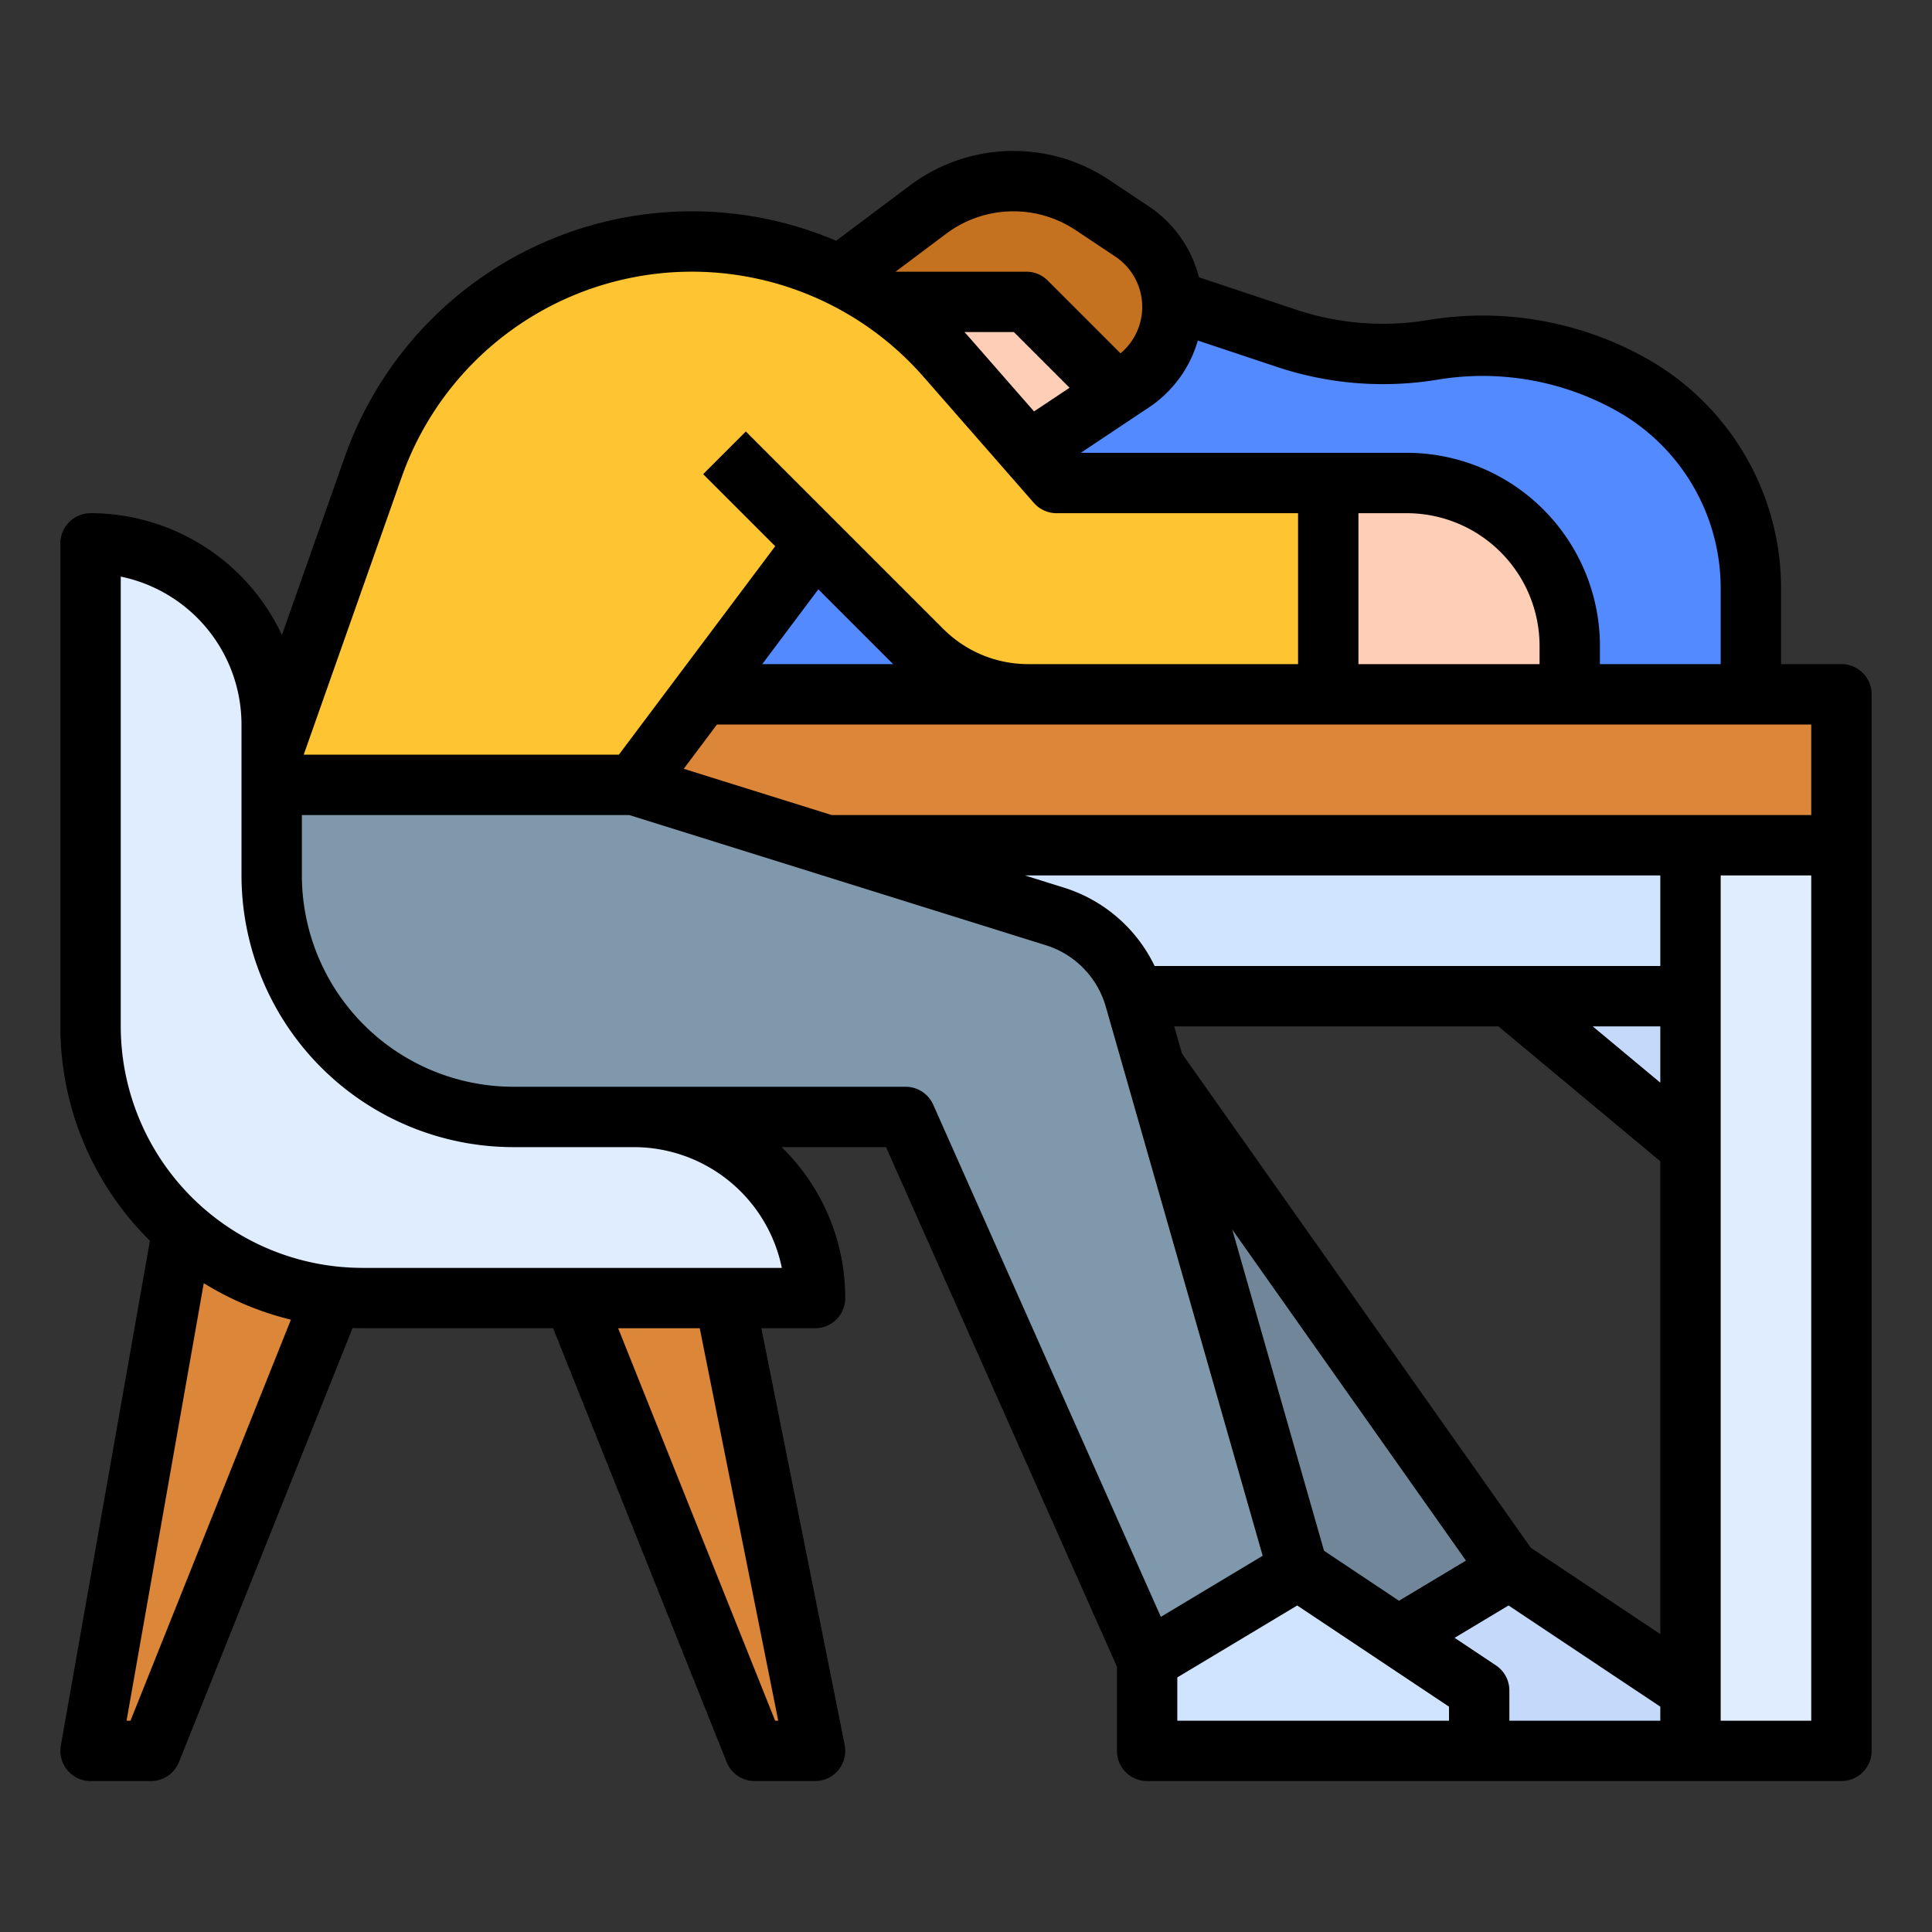 <svg id="filled_outline" height="512" viewBox="0 0 512 512" width="512" xmlns="http://www.w3.org/2000/svg" data-name="filled outline"><rect x="0" y="0" width="512" height="512" fill="#333333" stroke="none"/><path d="m87.942 343.923-48 120h-16l26.824-152h37.176z" fill="#db8638"/><path d="m159.942 223.923h288v40h-288z" fill="#d1e4ff"/><path d="m159.942 183.923h328v40h-328z" fill="#db8638"/><path d="m447.942 463.923v-16l-48-32-40 24v24z" fill="#c5dafa"/><path d="m359.942 439.923 40-24-96-136h-32v48z" fill="#718799"/><path d="m463.942 183.923v-28.171a61.74 61.74 0 0 0 -31.108-53.605h-0a80.496 80.496 0 0 0 -53.17-9.511 80.496 80.496 0 0 1 -38.688-3.036l-53.033-17.678h-56l-56 24v88z" fill="#548aff"/><path d="m310.652 81.233a24.003 24.003 0 0 1 -10.71 20.02l-4 2.67-41.812 27.875a24.563 24.563 0 0 1 -13.625 4.125 24.563 24.563 0 0 1 -24.563-24.563v-33.437l29.94-22.45a37.709 37.709 0 0 1 33.57-5.93 37.303 37.303 0 0 1 9.99 4.72l10.5 6.99a24.053 24.053 0 0 1 10.71 19.98z" fill="#ffceb6"/><path d="m310.652 81.233a24.003 24.003 0 0 1 -10.71 20.02l-4 2.67-24-24h-56v-2l29.94-22.45a37.709 37.709 0 0 1 33.57-5.93 37.303 37.303 0 0 1 9.99 4.72l10.5 6.99a24.053 24.053 0 0 1 10.71 19.98z" fill="#c47220"/><path d="m215.942 343.923h-120a72.006 72.006 0 0 1 -72-72v-128a48 48 0 0 1 48 48v40a63.995 63.995 0 0 0 64 64h32a48.004 48.004 0 0 1 48 48z" fill="#e0edff"/><path d="m191.942 343.923 24 120h-16l-48-120z" fill="#db8638"/><path d="m351.942 183.923h64v-12.82a43.18 43.18 0 0 0 -43.18-43.18h-20.82z" fill="#ffceb6"/><path d="m167.942 207.923 48-64 28.284 28.284a40 40 0 0 0 28.284 11.716h79.431v-56h-72l-29.24-33.417a89.556 89.556 0 0 0 -67.398-30.583h-0a89.556 89.556 0 0 0 -84.45 59.75l-26.912 76.25v8z" fill="#ffc431"/><path d="m343.942 415.923 48 32v16h-88v-24z" fill="#d1e4ff"/><path d="m343.942 415.923-40 24-64-144h-104a63.995 63.995 0 0 1 -64-64v-24h96l111.52 34.85a31.978 31.978 0 0 1 21.22 21.75z" fill="#8098ab"/><path d="m447.942 223.923h40v240h-40z" fill="#e0edff"/><path d="m447.942 303.923-48-40h48z" fill="#c5dafa"/><path d="m488 176h-16v-20.171a69.892 69.892 0 0 0 -35.139-60.551 88.75 88.75 0 0 0 -58.455-10.456 72.77 72.77 0 0 1 -34.844-2.734l-25.821-8.607a32.148 32.148 0 0 0 -13.304-18.804l-10.495-6.997a45.728 45.728 0 0 0 -52.803 1.466l-19.547 14.66a97.548 97.548 0 0 0 -130.225 57.281l-16.656 47.192a56.065 56.065 0 0 0 -50.712-32.279 8 8 0 0 0 -8 8v128a79.749 79.749 0 0 0 23.734 56.805l-23.613 133.804a8 8 0 0 0 7.878 9.39h16a8 8 0 0 0 7.428-5.029l46.014-115.036c.851.027 1.7.065 2.558.065h50.584l45.989 114.971a8 8 0 0 0 7.428 5.029h16a8.001 8.001 0 0 0 7.845-9.569l-22.086-110.431h14.241a8 8 0 0 0 8-8 55.824 55.824 0 0 0 -16.862-40h27.663l61.199 137.698v22.302a8 8 0 0 0 8 8h184a8 8 0 0 0 8-8v-280a8 8 0 0 0 -8-8zm-8 40h-259.579l-39.227-12.258 8.806-11.742h290zm-129.116 194.975-24.328-85.147 61.938 87.746-17.743 10.646zm-37.645-131.757-2.062-7.217h85.926l42.897 35.747v125.305l-34.323-22.882zm126.76 7.702-17.903-14.919h17.903zm0-30.919h-134.015a39.859 39.859 0 0 0 -24.079-20.786l-10.284-3.214h168.379zm-203.313-80h-34.687l14.865-19.821zm136.134-40a35.22 35.22 0 0 1 35.18 35.18v4.82h-48v-40zm-55.387-45.756 21.069 7.023a88.833 88.833 0 0 0 42.534 3.337 72.708 72.708 0 0 1 47.886 8.565 53.858 53.858 0 0 1 27.078 46.66v20.171h-32v-4.82a51.237 51.237 0 0 0 -51.18-51.18h-86.398l18.016-12.01a31.791 31.791 0 0 0 12.996-17.746zm-43.401 18.787-17.251-19.716c-.389-.444-.786-.879-1.182-1.315h13.087l14.757 14.757zm-23.293-47.085a29.73 29.73 0 0 1 34.328-.953l10.496 6.998a16.033 16.033 0 0 1 1.387 25.645l-19.292-19.292a7.999 7.999 0 0 0 -5.657-2.343h-34.667zm-144.283 64.467a81.556 81.556 0 0 1 138.284-26.562l29.24 33.417a8 8 0 0 0 6.021 2.732h64v40h-71.432a31.792 31.792 0 0 1 -22.627-9.373l-52.284-52.284-11.313 11.313 19.094 19.094-41.437 55.249h-83.517zm-71.872 329.587h-1.048l20.462-115.952a79.539 79.539 0 0 0 23.097 9.675zm171.658 0h-.825l-41.6-104h21.625zm.955-120h-111.196a64.073 64.073 0 0 1 -64-64v-119.196a40.071 40.071 0 0 1 32 39.196v40a72.081 72.081 0 0 0 72 72h32a40.071 40.071 0 0 1 39.196 32zm40.114-43.249a8 8 0 0 0 -7.311-4.751h-104a56.064 56.064 0 0 1 -56-56v-16h86.779l110.354 34.485a23.934 23.934 0 0 1 15.918 16.314l41.571 145.498-26.984 16.19zm136.689 163.249h-72v-11.47l31.775-19.065 40.225 26.817zm1.482-21.96 14.293-8.576 40.225 26.817v3.719h-40v-8a7.999 7.999 0 0 0 -3.562-6.656zm94.518 21.96h-24v-224h24z"/></svg>